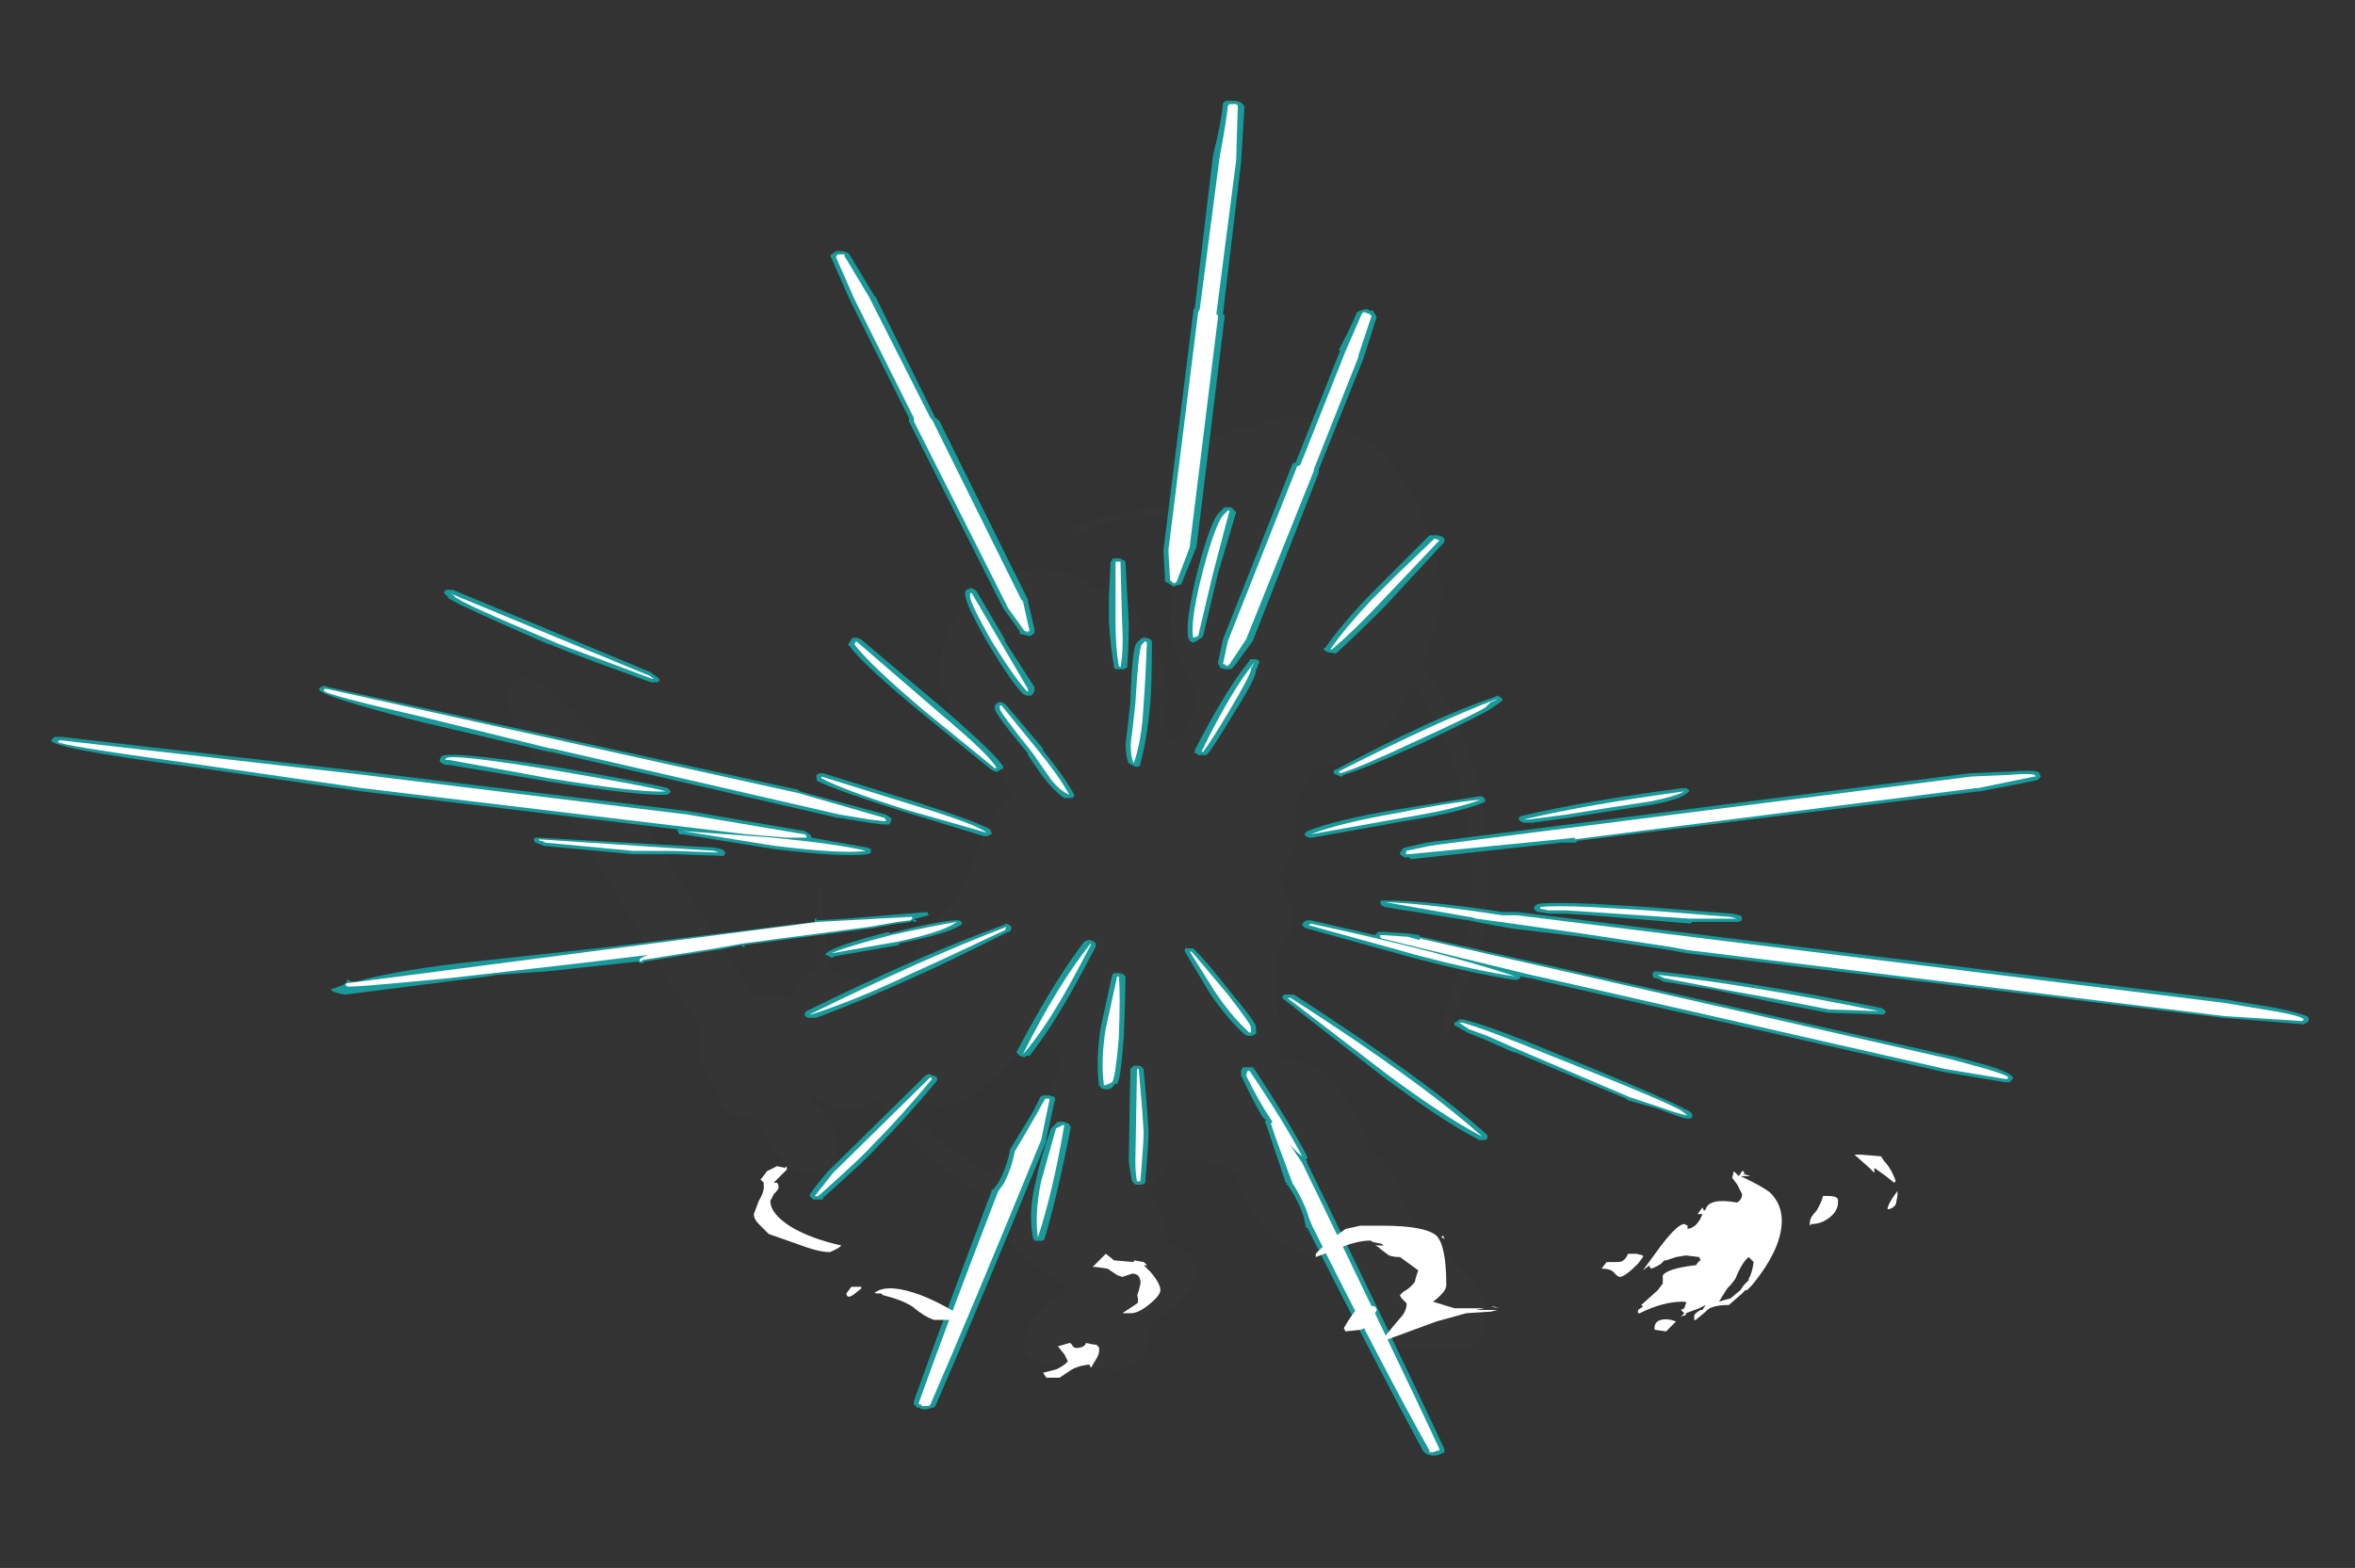 <?xml version="1.0" encoding="UTF-8" standalone="no"?>
<svg xmlns:ffdec="https://www.free-decompiler.com/flash" xmlns:xlink="http://www.w3.org/1999/xlink" ffdec:objectType="frame" height="332.15px" width="498.75px" xmlns="http://www.w3.org/2000/svg">
  <rect width="100%" height="100%" fill="#333333" stroke="none"/>
  <g transform="matrix(1.0, 0.0, 0.0, 1.0, 263.55, 283.5)">
    <use ffdec:characterId="964" height="41.0" transform="matrix(7.0, 0.0, 0.0, 7.0, -252.7, -262.15)" width="68.3" xlink:href="#shape0"/>
    <use ffdec:characterId="962" height="201.95" transform="matrix(1.0, 0.0, 0.0, 1.0, -155.85, -195.25)" width="207.55" xlink:href="#sprite0"/>
    <use ffdec:characterId="965" height="6.75" transform="matrix(7.0, 0.0, 0.0, 7.0, -103.9, -38.9)" width="34.6" xlink:href="#shape2"/>
  </g>
  <defs>
    <g id="shape0" transform="matrix(1.0, 0.0, 0.0, 1.0, 36.1, 37.45)">
      <path d="M2.85 -29.9 Q3.25 -30.65 3.4 -31.05 L3.5 -31.1 3.7 -31.15 3.8 -31.1 3.9 -31.1 3.9 -31.05 3.95 -31.0 4.0 -30.9 3.6 -29.65 2.25 -26.3 2.25 -26.2 0.25 -21.1 -0.3 -20.35 -0.4 -20.25 -0.45 -20.25 Q-0.5 -20.25 -0.6 -20.25 L-0.75 -20.3 -0.75 -20.35 Q-0.8 -20.4 -0.8 -20.45 L-0.65 -21.15 1.45 -26.45 1.5 -26.5 1.55 -26.5 2.9 -29.9 2.85 -29.9 M12.35 -16.15 L11.05 -15.95 9.8 -15.75 8.7 -15.6 8.45 -15.6 8.35 -15.65 8.3 -15.7 8.3 -15.75 8.35 -15.8 Q10.25 -16.25 13.25 -16.65 L13.35 -16.65 13.45 -16.6 13.45 -16.55 13.4 -16.5 Q13.15 -16.3 12.35 -16.15 M22.2 -16.55 L10.05 -15.05 10.05 -15.0 9.6 -15.0 5.05 -14.5 5.0 -14.5 5.0 -14.55 4.85 -14.55 4.7 -14.65 Q4.7 -14.7 4.75 -14.75 4.75 -14.8 4.85 -14.85 L5.5 -15.0 5.85 -15.05 5.9 -15.05 21.95 -17.1 23.15 -17.15 Q23.85 -17.2 23.95 -17.15 L24.0 -17.15 24.1 -17.05 24.05 -17.05 24.1 -17.0 24.0 -16.9 Q23.85 -16.85 22.25 -16.55 L22.2 -16.55 M6.05 -24.1 L4.25 -22.15 Q3.4 -21.3 2.8 -20.75 2.75 -20.7 2.65 -20.75 L2.55 -20.75 2.5 -20.8 2.5 -20.75 2.4 -20.85 Q2.4 -20.9 2.45 -20.9 2.9 -21.55 3.7 -22.4 L5.6 -24.3 5.85 -24.3 6.0 -24.25 6.05 -24.2 6.05 -24.1 M0.25 -20.55 L0.35 -20.55 0.45 -20.5 0.45 -20.45 0.4 -20.35 0.4 -20.3 0.35 -20.25 Q0.4 -20.05 -0.3 -18.95 -0.9 -17.95 -1.1 -17.7 L-1.15 -17.65 -1.4 -17.65 -1.45 -17.7 -1.5 -17.7 -1.5 -17.8 Q-0.55 -19.65 0.15 -20.5 0.15 -20.55 0.2 -20.55 L0.25 -20.55 M2.7 -17.15 Q2.7 -17.2 2.75 -17.2 5.75 -18.8 7.55 -19.4 L7.65 -19.45 7.75 -19.4 7.8 -19.35 7.8 -19.3 Q7.75 -19.25 7.6 -19.15 L7.45 -19.05 Q7.25 -18.9 5.35 -18.0 3.55 -17.2 3.0 -17.05 L2.95 -17.0 2.9 -17.0 2.8 -17.05 Q2.75 -17.05 2.7 -17.1 L2.7 -17.15 M1.9 -15.35 Q2.8 -15.7 4.6 -16.0 L7.1 -16.4 7.2 -16.4 7.3 -16.3 7.25 -16.3 7.3 -16.25 7.2 -16.2 Q6.45 -15.9 4.85 -15.65 L2.05 -15.15 1.95 -15.15 1.85 -15.2 Q1.8 -15.25 1.85 -15.3 L1.9 -15.35 M10.5 -13.15 L12.2 -13.05 14.75 -12.85 Q15.05 -12.8 15.05 -12.75 L15.05 -12.65 14.95 -12.6 13.55 -12.6 13.5 -12.55 10.5 -12.8 9.7 -12.85 9.2 -12.85 8.9 -12.9 Q8.85 -12.9 8.8 -12.95 L8.75 -13.0 8.8 -13.1 8.9 -13.15 Q9.35 -13.2 10.45 -13.15 L10.5 -13.15 M9.05 -10.8 L8.65 -10.9 8.6 -10.9 8.35 -10.95 8.35 -10.9 8.25 -10.85 8.15 -10.85 Q7.1 -11.0 5.15 -11.5 L1.9 -12.4 Q1.85 -12.4 1.8 -12.45 L1.75 -12.5 Q1.75 -12.6 1.9 -12.65 L2.0 -12.65 3.95 -12.2 4.05 -12.3 4.2 -12.3 4.95 -12.25 5.3 -12.2 5.3 -12.15 5.35 -12.15 21.35 -8.55 21.4 -8.55 22.5 -8.25 Q23.3 -8.0 23.25 -7.85 L23.15 -7.75 23.0 -7.75 21.2 -8.05 9.05 -10.8 M8.1 -12.4 L7.0 -12.6 6.8 -12.65 6.75 -12.65 4.25 -13.05 4.15 -13.1 4.1 -13.2 4.15 -13.25 4.25 -13.25 Q5.55 -13.25 7.8 -12.9 L8.25 -12.9 29.7 -10.25 31.2 -10.0 Q32.15 -9.8 32.2 -9.7 L32.2 -9.6 Q32.15 -9.55 32.05 -9.5 L29.6 -9.7 13.4 -11.65 12.85 -11.75 10.2 -12.15 8.1 -12.4 M6.4 -9.45 Q6.35 -9.45 6.35 -9.5 L6.35 -9.55 6.45 -9.6 6.5 -9.65 6.6 -9.65 Q7.25 -9.5 8.5 -9.0 L10.45 -8.2 Q12.75 -7.25 13.3 -6.95 L13.3 -6.95 Q13.55 -6.85 13.55 -6.75 L13.55 -6.7 13.5 -6.65 13.4 -6.65 Q13.25 -6.65 12.5 -6.95 L11.6 -7.2 11.55 -7.25 8.2 -8.65 8.15 -8.65 7.25 -9.05 6.75 -9.25 6.4 -9.45 M1.45 -10.4 L1.5 -10.4 Q5.45 -7.85 7.35 -6.15 L7.35 -6.05 7.3 -6.0 7.1 -6.0 Q5.95 -6.6 4.15 -7.95 L1.2 -10.25 1.15 -10.3 1.15 -10.35 1.2 -10.4 1.45 -10.4 M0.1 -9.15 L0.0 -9.2 Q-0.55 -9.7 -1.05 -10.45 L-1.8 -11.7 -1.8 -11.8 -1.55 -11.8 -1.5 -11.75 Q-1.1 -11.35 -0.4 -10.45 0.4 -9.5 0.35 -9.4 L0.35 -9.3 Q0.4 -9.2 0.2 -9.15 L0.1 -9.15 M0.3 -8.15 Q1.35 -6.55 1.9 -5.5 L1.9 -5.45 1.85 -5.4 1.9 -5.35 1.9 -5.3 Q4.65 0.35 6.05 3.35 L6.05 3.45 5.95 3.5 5.8 3.55 5.65 3.55 5.5 3.5 5.4 3.4 Q4.1 1.0 1.9 -3.35 L1.85 -3.35 1.85 -3.4 1.8 -3.65 Q1.65 -4.15 1.3 -4.65 L1.25 -4.65 1.3 -4.7 1.25 -4.7 0.65 -6.5 Q0.6 -6.5 0.65 -6.6 L0.55 -6.7 Q0.3 -7.1 -0.1 -7.95 L-0.1 -8.1 -0.05 -8.2 0.25 -8.2 0.3 -8.15 M19.25 -10.0 L19.35 -9.95 19.4 -9.9 Q19.4 -9.85 19.35 -9.8 L19.25 -9.8 17.65 -9.85 15.85 -10.2 14.2 -10.55 12.65 -10.8 12.6 -10.85 12.45 -10.9 12.4 -10.9 Q12.35 -10.95 12.35 -11.0 L12.35 -11.05 12.4 -11.1 12.55 -11.1 Q15.25 -10.8 19.25 -10.0 M-12.15 -32.9 L-12.0 -32.85 -11.95 -32.8 -11.2 -31.55 -11.15 -31.5 -9.35 -27.85 -9.3 -27.85 -9.3 -27.8 -9.25 -27.8 -6.55 -22.35 -6.55 -22.3 -6.35 -21.45 -6.35 -21.35 -6.4 -21.3 -6.5 -21.25 -6.7 -21.3 Q-6.8 -21.3 -6.8 -21.35 L-6.8 -21.4 -7.3 -22.1 -10.15 -27.75 -10.15 -27.85 -11.95 -31.45 -12.5 -32.7 Q-12.55 -32.75 -12.5 -32.8 L-12.35 -32.9 -12.15 -32.9 M-0.65 -37.35 Q-0.65 -37.4 -0.55 -37.45 L-0.25 -37.45 -0.1 -37.4 Q0.0 -37.3 0.0 -37.25 L-0.1 -35.6 -0.65 -31.0 -0.6 -30.95 -0.6 -30.9 -1.45 -23.95 -1.9 -22.85 Q-1.9 -22.8 -2.0 -22.8 L-2.15 -22.75 -2.3 -22.85 -2.4 -22.9 -2.45 -23.85 -1.55 -31.05 -1.55 -31.1 -1.5 -31.2 -0.95 -35.8 Q-0.7 -36.8 -0.65 -37.35 M-23.95 -22.65 Q-19.75 -20.9 -17.95 -20.15 L-17.9 -20.1 Q-17.65 -19.95 -17.7 -19.9 L-17.75 -19.85 -17.95 -19.85 -19.6 -20.45 Q-20.8 -20.9 -21.0 -21.0 L-21.05 -21.0 Q-23.8 -22.2 -24.0 -22.35 L-24.1 -22.4 -24.1 -22.45 Q-24.25 -22.55 -24.2 -22.6 L-24.15 -22.65 -23.95 -22.65 M-27.85 -19.75 L-27.7 -19.7 -13.5 -16.6 -13.45 -16.55 -10.85 -15.85 -10.7 -15.75 Q-10.65 -15.7 -10.7 -15.65 -10.7 -15.6 -10.75 -15.55 L-10.8 -15.55 Q-10.85 -15.55 -10.95 -15.55 L-11.35 -15.6 -12.25 -15.75 -12.3 -15.75 -21.0 -17.75 -21.05 -17.75 -24.9 -18.65 Q-28.05 -19.45 -28.0 -19.65 L-27.95 -19.7 -27.85 -19.75 M-24.3 -17.6 Q-24.15 -17.8 -20.9 -17.3 -18.0 -16.8 -17.45 -16.65 L-17.35 -16.55 -17.45 -16.45 -17.5 -16.45 Q-18.25 -16.4 -21.05 -16.85 L-24.05 -17.35 -24.15 -17.35 Q-24.35 -17.4 -24.35 -17.5 L-24.3 -17.6 M-31.9 -17.3 Q-36.1 -17.85 -36.1 -18.1 L-36.0 -18.2 -35.8 -18.2 -26.65 -17.15 -16.8 -15.95 -13.3 -15.35 -13.15 -15.25 Q-13.1 -15.2 -13.1 -15.15 L-11.4 -14.85 -11.3 -14.8 -11.3 -14.7 Q-11.35 -14.65 -11.4 -14.65 -12.1 -14.55 -14.2 -14.8 L-17.0 -15.25 Q-17.05 -15.25 -17.1 -15.25 L-17.15 -15.35 -17.15 -15.4 -26.7 -16.55 -31.9 -17.3 M-27.25 -10.7 L-27.15 -10.8 -27.15 -10.85 -27.1 -10.85 -27.05 -10.8 -26.85 -10.8 Q-25.8 -11.1 -23.75 -11.35 L-19.15 -11.85 -13.0 -12.6 -13.0 -12.7 -12.95 -12.7 -12.95 -12.65 -12.9 -12.65 -12.05 -12.7 -9.6 -12.9 -9.55 -12.8 -9.95 -12.7 -10.0 -12.65 -9.9 -12.65 -9.95 -12.6 -10.0 -12.6 -10.05 -12.65 -10.1 -12.6 -10.45 -12.55 -10.5 -12.55 -11.3 -12.4 -11.35 -12.4 -15.15 -11.9 -15.1 -11.85 -15.2 -11.85 -15.2 -11.9 -15.95 -11.75 -16.0 -11.75 -18.15 -11.4 -18.2 -11.35 Q-18.3 -11.35 -18.35 -11.4 L-21.15 -11.1 -22.6 -11.0 -22.9 -10.95 -25.25 -10.65 -27.2 -10.4 Q-27.55 -10.45 -27.65 -10.55 L-27.25 -10.7 M-0.4 -25.15 L-0.25 -25.0 -0.8 -23.15 -1.25 -21.25 -1.3 -21.2 -1.45 -21.1 -1.55 -21.05 -1.65 -21.1 -1.7 -21.2 Q-1.8 -21.7 -1.4 -23.3 -1.0 -24.8 -0.75 -25.0 L-0.6 -25.15 -0.4 -25.15 M-3.8 -23.6 L-3.75 -23.6 -3.7 -23.55 -3.65 -23.55 -3.6 -23.5 -3.5 -21.65 Q-3.5 -20.85 -3.55 -20.3 L-3.65 -20.25 -3.8 -20.25 Q-3.85 -20.25 -3.9 -20.25 L-3.95 -20.3 -3.95 -20.35 Q-4.05 -20.9 -4.1 -21.7 L-4.1 -22.45 -4.05 -23.5 -4.0 -23.55 -4.0 -23.6 -3.8 -23.6 M-8.45 -22.55 Q-8.45 -22.65 -8.4 -22.65 L-8.3 -22.7 -8.25 -22.7 -8.15 -22.65 -8.1 -22.6 -7.25 -21.15 -7.25 -21.1 -6.35 -19.7 -6.35 -19.6 -6.4 -19.5 -6.45 -19.45 -6.6 -19.45 -6.7 -19.5 Q-7.05 -19.85 -7.8 -21.1 -8.45 -22.25 -8.45 -22.5 L-8.45 -22.55 M-7.25 -19.2 L-7.2 -19.15 -6.1 -17.85 -6.1 -17.8 Q-5.45 -17.0 -5.15 -16.45 L-5.15 -16.4 -5.2 -16.35 -5.45 -16.35 Q-5.75 -16.55 -6.1 -17.0 L-6.55 -17.65 -6.55 -17.7 Q-7.55 -18.9 -7.55 -19.05 L-7.55 -19.15 -7.45 -19.25 -7.35 -19.25 -7.25 -19.2 M-9.05 -19.0 Q-7.5 -17.65 -7.3 -17.3 L-7.3 -17.25 -7.4 -17.2 -7.45 -17.15 -7.55 -17.15 -7.65 -17.2 -9.8 -18.95 Q-11.5 -20.35 -11.95 -20.95 L-12.0 -21.0 -11.95 -21.05 -11.9 -21.15 -11.85 -21.2 -11.7 -21.2 -11.6 -21.15 -9.05 -19.0 M-7.65 -15.25 L-7.7 -15.25 Q-7.7 -15.2 -7.8 -15.2 L-7.9 -15.2 -10.35 -15.95 Q-12.25 -16.55 -12.9 -16.85 L-12.95 -16.9 -12.95 -17.05 -12.85 -17.1 -12.75 -17.1 -9.85 -16.2 Q-8.0 -15.6 -7.7 -15.4 L-7.65 -15.3 -7.65 -15.25 M-2.85 -21.15 L-2.8 -21.1 -2.8 -21.05 Q-2.8 -19.8 -2.85 -19.2 -2.95 -18.1 -3.15 -17.4 L-3.15 -17.35 -3.2 -17.3 -3.3 -17.3 -3.5 -17.4 Q-3.65 -17.75 -3.55 -18.35 L-3.45 -19.25 Q-3.4 -20.95 -3.25 -21.05 L-3.15 -21.15 Q-3.1 -21.2 -3.05 -21.2 -2.9 -21.2 -2.85 -21.15 M-21.45 -15.0 Q-21.5 -15.05 -21.5 -15.1 L-21.45 -15.15 -21.35 -15.15 -16.05 -14.85 Q-15.75 -14.8 -15.75 -14.75 L-15.7 -14.7 -15.75 -14.6 -15.85 -14.6 -17.25 -14.65 -18.5 -14.65 -21.2 -14.9 -21.3 -14.95 -21.45 -15.0 M-12.55 -11.55 L-12.65 -11.6 Q-12.7 -11.6 -12.65 -11.65 L-12.6 -11.7 Q-12.15 -11.95 -10.75 -12.3 L-10.75 -12.25 Q-9.4 -12.6 -8.75 -12.65 L-8.65 -12.65 -8.55 -12.6 -8.55 -12.55 Q-8.55 -12.5 -8.6 -12.5 -8.95 -12.25 -10.45 -11.95 L-10.45 -11.9 -12.45 -11.55 -12.4 -11.55 Q-12.5 -11.5 -12.55 -11.55 M-13.05 -9.7 L-13.2 -9.7 -13.3 -9.75 -13.3 -9.85 -13.25 -9.9 Q-9.8 -11.6 -7.3 -12.5 L-7.2 -12.55 -7.1 -12.5 -7.05 -12.45 -7.05 -12.4 -7.1 -12.3 -7.15 -12.3 Q-9.05 -11.35 -9.95 -10.95 -11.6 -10.2 -12.95 -9.7 L-13.05 -9.7 M-13.15 -4.35 Q-12.95 -4.65 -12.6 -5.05 L-9.65 -7.95 -9.55 -8.0 -9.45 -7.95 -9.4 -7.95 -9.3 -7.9 -9.3 -7.8 Q-10.25 -6.65 -11.1 -5.8 -11.45 -5.4 -12.75 -4.25 L-12.75 -4.2 -13.05 -4.2 -13.15 -4.3 -13.15 -4.35 M-4.5 -11.85 Q-5.1 -10.7 -5.4 -10.2 -5.95 -9.25 -6.5 -8.55 -6.55 -8.55 -6.6 -8.55 L-6.65 -8.5 -6.8 -8.55 -6.9 -8.65 Q-5.8 -10.75 -4.85 -12.0 L-4.75 -12.05 -4.65 -12.05 -4.55 -12.0 -4.5 -11.95 -4.5 -11.85 M-3.75 -11.05 L-3.7 -11.0 -3.7 -11.05 -3.6 -10.95 Q-3.6 -10.35 -3.65 -9.1 -3.75 -7.8 -3.85 -7.7 L-3.9 -7.7 -4.0 -7.6 Q-4.05 -7.5 -4.3 -7.55 L-4.4 -7.65 Q-4.5 -8.4 -4.35 -9.4 L-4.0 -11.0 -3.95 -11.05 -3.75 -11.05 M-5.75 -7.3 Q-5.7 -7.25 -5.75 -7.15 L-6.0 -6.0 -6.0 -5.95 Q-8.15 -0.7 -9.35 2.05 L-9.4 2.1 -9.45 2.1 -9.6 2.15 -9.75 2.15 -9.85 2.1 -9.9 2.1 -10.0 2.0 -10.0 1.9 Q-9.2 -0.35 -7.65 -4.45 L-7.65 -4.5 -7.6 -4.5 -7.45 -4.7 Q-7.2 -5.15 -7.1 -5.65 L-7.1 -5.7 -6.4 -6.85 -6.2 -7.25 Q-6.2 -7.3 -6.1 -7.35 L-5.9 -7.35 -5.75 -7.3 M-3.35 -8.25 L-3.2 -8.25 Q-3.15 -8.25 -3.1 -8.2 L-3.05 -8.15 Q-2.95 -7.1 -2.9 -6.25 -2.9 -5.9 -3.0 -4.75 L-3.0 -4.7 -3.1 -4.65 -3.3 -4.65 -3.4 -4.75 Q-3.45 -5.0 -3.5 -5.35 L-3.45 -8.15 -3.35 -8.25 M-5.8 -6.4 L-5.65 -6.55 -5.45 -6.55 -5.35 -6.5 -5.3 -6.5 -5.3 -6.45 -5.25 -6.4 Q-5.65 -4.35 -6.05 -3.0 L-6.1 -2.95 -6.35 -2.95 -6.4 -3.05 Q-6.55 -3.85 -6.3 -4.8 -6.2 -5.35 -5.85 -6.35 L-5.8 -6.4" fill="#00ffff" fill-opacity="0.502" fill-rule="evenodd" stroke="none"/>
      <path d="M3.6 -31.05 L3.65 -31.05 3.75 -31.0 3.8 -31.0 3.8 -30.95 3.85 -30.95 3.45 -29.75 3.45 -29.7 2.1 -26.3 2.1 -26.25 0.05 -21.15 -0.45 -20.4 -0.5 -20.35 -0.55 -20.35 -0.6 -20.4 -0.65 -20.4 -0.5 -21.1 1.6 -26.4 1.65 -26.4 1.7 -26.45 3.05 -29.85 3.55 -31.0 3.6 -31.05 M12.3 -16.25 L11.0 -16.05 9.75 -15.85 8.6 -15.7 8.45 -15.7 Q10.35 -16.15 13.3 -16.55 13.05 -16.4 12.3 -16.25 M22.15 -16.65 L10.0 -15.1 10.0 -15.15 9.55 -15.1 5.0 -14.65 4.9 -14.65 Q4.85 -14.7 4.9 -14.7 L4.9 -14.75 5.6 -14.9 5.95 -14.95 22.0 -17.0 23.15 -17.05 Q23.8 -17.1 23.9 -17.05 L23.95 -17.0 23.9 -17.0 22.2 -16.65 22.15 -16.65 M5.75 -24.2 L5.9 -24.15 4.1 -22.25 Q3.25 -21.35 2.65 -20.85 L2.6 -20.85 Q3.05 -21.5 3.85 -22.35 L4.6 -23.1 5.75 -24.2 M0.25 -20.35 Q0.2 -20.3 0.2 -20.25 0.2 -20.1 -0.45 -19.0 -1.05 -18.0 -1.25 -17.75 L-1.3 -17.75 Q-0.4 -19.6 0.3 -20.45 L0.25 -20.35 M4.65 -15.9 Q6.1 -16.2 7.15 -16.3 6.35 -16.0 4.8 -15.75 L2.0 -15.25 Q2.9 -15.6 4.65 -15.9 M2.9 -17.1 L2.85 -17.15 Q5.9 -18.7 7.65 -19.35 7.6 -19.3 7.45 -19.25 L7.3 -19.1 Q7.1 -18.95 5.25 -18.1 3.45 -17.25 2.9 -17.1 M8.95 -13.05 Q9.4 -13.1 10.5 -13.05 L12.2 -12.95 14.7 -12.75 14.9 -12.7 13.45 -12.7 10.5 -12.9 9.7 -12.95 9.2 -12.95 8.95 -13.0 8.95 -13.05 M8.25 -12.8 L29.65 -10.15 31.15 -9.9 Q32.0 -9.75 32.05 -9.65 L32.0 -9.6 29.65 -9.75 13.4 -11.75 12.85 -11.85 10.2 -12.25 8.1 -12.55 7.0 -12.7 6.85 -12.75 6.8 -12.75 4.25 -13.2 Q5.55 -13.15 7.8 -12.8 L8.25 -12.8 M8.4 -8.9 L10.4 -8.1 Q12.65 -7.2 13.2 -6.9 L13.4 -6.75 Q13.25 -6.75 12.55 -7.0 L11.65 -7.3 8.25 -8.75 7.35 -9.15 6.8 -9.35 6.5 -9.55 6.6 -9.55 Q7.15 -9.4 8.4 -8.9 M8.65 -11.0 L4.15 -12.1 4.1 -12.15 4.1 -12.2 4.2 -12.2 4.95 -12.15 5.3 -12.05 5.3 -12.1 21.35 -8.45 22.45 -8.15 Q23.1 -7.95 23.1 -7.9 L23.1 -7.85 23.0 -7.85 21.2 -8.15 9.1 -10.9 8.65 -11.0 M2.0 -12.55 Q5.95 -11.7 8.2 -10.95 7.1 -11.1 5.2 -11.6 L1.95 -12.5 2.0 -12.55 M0.1 -8.1 L0.15 -8.1 Q1.2 -6.55 1.75 -5.5 1.5 -5.7 1.35 -5.9 L1.75 -5.3 Q4.5 0.35 5.9 3.35 L5.9 3.4 5.85 3.4 5.7 3.45 5.6 3.45 5.6 3.4 Q4.25 1.0 2.05 -3.4 L1.95 -3.65 Q1.8 -4.15 1.45 -4.7 L0.95 -6.05 0.8 -6.5 0.85 -6.55 0.75 -6.7 Q0.45 -7.15 0.05 -7.95 L0.1 -8.1 M0.15 -9.25 Q-0.4 -9.75 -0.9 -10.5 L-1.65 -11.7 -1.6 -11.7 Q-1.25 -11.3 -0.5 -10.4 0.2 -9.5 0.2 -9.4 L0.2 -9.3 Q0.2 -9.25 0.15 -9.25 M1.4 -10.3 Q5.3 -7.8 7.2 -6.1 6.05 -6.7 4.3 -8.0 L1.3 -10.3 1.4 -10.3 M17.7 -9.95 L15.9 -10.3 14.25 -10.6 12.7 -10.9 12.5 -11.0 Q15.25 -10.7 19.2 -9.9 L17.7 -9.95 M-12.35 -32.7 L-12.35 -32.75 -12.3 -32.8 -12.1 -32.8 -12.1 -32.75 -11.35 -31.5 -9.5 -27.85 -9.45 -27.8 -6.75 -22.35 -6.7 -22.3 -6.5 -21.4 -6.55 -21.4 -6.55 -21.35 -6.6 -21.4 -6.65 -21.4 -7.15 -22.1 -10.0 -27.75 -10.0 -27.85 -11.8 -31.45 -12.35 -32.7 M-0.25 -35.65 L-0.85 -31.0 -0.8 -30.95 -0.8 -30.9 -1.65 -24.0 -1.65 -23.95 -2.05 -22.9 -2.1 -22.85 -2.15 -22.85 -2.25 -22.95 -2.3 -23.85 -1.4 -31.05 -1.35 -31.15 -0.75 -35.75 Q-0.55 -36.8 -0.5 -37.3 L-0.45 -37.35 -0.25 -37.35 -0.2 -37.3 -0.25 -35.65 M-24.05 -22.55 L-18.0 -20.05 Q-17.85 -19.95 -17.9 -19.95 L-19.5 -20.55 Q-20.75 -21.0 -20.95 -21.1 -23.7 -22.25 -23.9 -22.45 L-23.95 -22.5 -24.05 -22.55 M-27.85 -19.6 L-27.85 -19.65 -27.75 -19.65 -13.5 -16.5 -10.9 -15.75 -10.85 -15.7 -10.85 -15.65 -10.9 -15.65 -11.35 -15.7 -12.25 -15.85 -20.95 -17.85 -21.0 -17.85 -24.85 -18.8 Q-27.9 -19.5 -27.85 -19.6 M-24.15 -17.55 Q-24.0 -17.7 -20.95 -17.2 -18.0 -16.7 -17.5 -16.55 -18.3 -16.5 -21.05 -16.95 L-24.05 -17.5 -24.15 -17.5 Q-24.2 -17.5 -24.15 -17.55 M-31.9 -17.4 Q-35.9 -17.95 -35.9 -18.05 L-35.85 -18.1 -26.65 -17.05 -16.85 -15.85 -13.3 -15.25 -13.25 -15.2 -13.25 -15.15 -13.85 -15.15 -15.05 -15.25 -26.7 -16.65 -31.9 -17.4 M-27.1 -10.75 L-12.9 -12.6 -10.15 -12.75 -10.05 -12.75 -10.05 -12.7 -10.1 -12.65 -10.5 -12.6 -11.35 -12.45 -15.15 -11.95 -16.0 -11.8 -18.2 -11.45 -18.25 -11.4 Q-18.3 -11.4 -18.3 -11.45 -18.3 -11.5 -18.05 -11.6 L-20.1 -11.35 -24.05 -10.9 Q-27.1 -10.6 -27.15 -10.65 L-27.2 -10.7 -27.15 -10.75 -27.1 -10.75 M-0.45 -25.05 L-0.95 -23.15 -1.4 -21.25 -1.55 -21.2 Q-1.65 -21.7 -1.25 -23.25 -0.85 -24.75 -0.6 -24.95 L-0.5 -25.05 -0.45 -25.05 M-3.75 -23.5 L-3.7 -21.65 Q-3.65 -20.85 -3.75 -20.3 L-3.8 -20.35 Q-3.9 -20.9 -3.9 -21.7 L-3.9 -23.5 -3.75 -23.5 M-8.3 -22.55 L-8.25 -22.55 -6.55 -19.65 -6.55 -19.55 Q-6.9 -19.9 -7.65 -21.1 -8.3 -22.25 -8.3 -22.45 L-8.3 -22.55 M-7.4 -19.15 L-7.35 -19.15 -6.25 -17.8 Q-5.6 -17.0 -5.3 -16.45 -5.65 -16.6 -5.95 -17.05 L-6.4 -17.7 Q-7.4 -18.95 -7.4 -19.05 L-7.4 -19.15 M-7.8 -15.3 L-10.25 -16.0 Q-12.15 -16.6 -12.8 -16.95 L-12.8 -17.0 -9.9 -16.1 Q-8.1 -15.55 -7.8 -15.3 M-7.55 -17.25 L-9.7 -19.0 Q-11.35 -20.4 -11.8 -21.0 L-11.75 -21.1 -9.2 -18.9 Q-7.65 -17.6 -7.5 -17.25 L-7.55 -17.25 M-3.3 -19.2 Q-3.2 -20.9 -3.1 -21.0 L-3.0 -21.1 -2.95 -21.05 Q-3.0 -19.8 -3.05 -19.2 -3.1 -18.1 -3.35 -17.4 -3.5 -17.75 -3.4 -18.3 L-3.3 -19.2 M-21.35 -15.1 L-16.05 -14.75 -15.9 -14.7 -17.3 -14.75 -18.5 -14.75 -21.15 -15.0 -21.25 -15.05 Q-21.35 -15.05 -21.35 -15.1 M-14.25 -15.15 Q-12.25 -14.95 -11.45 -14.75 -12.15 -14.65 -14.2 -14.9 L-17.0 -15.35 -14.25 -15.15 M-13.15 -9.8 Q-9.7 -11.5 -7.2 -12.45 L-7.25 -12.35 Q-9.15 -11.45 -10.05 -11.05 -11.7 -10.25 -13.1 -9.8 L-13.15 -9.8 M-12.45 -5.0 L-9.5 -7.9 -9.45 -7.85 Q-10.4 -6.7 -11.25 -5.85 -11.6 -5.45 -12.9 -4.3 L-13.0 -4.3 -12.45 -5.0 M-4.65 -11.9 Q-5.25 -10.75 -5.55 -10.25 -6.1 -9.3 -6.65 -8.65 L-6.7 -8.6 Q-5.65 -10.7 -4.65 -11.95 L-4.65 -11.9 M-3.8 -10.95 Q-3.75 -10.4 -3.8 -9.1 -3.9 -7.9 -4.0 -7.75 L-4.1 -7.7 -4.25 -7.65 Q-4.35 -8.4 -4.2 -9.35 L-3.85 -10.95 -3.8 -10.95 M-3.2 -8.15 Q-3.1 -7.1 -3.05 -6.25 -3.05 -5.9 -3.15 -4.75 L-3.25 -4.75 Q-3.3 -5.0 -3.3 -5.35 L-3.25 -8.15 -3.2 -8.15 M-10.5 -12.0 L-12.5 -11.65 Q-12.05 -11.85 -10.7 -12.2 -9.35 -12.5 -8.7 -12.6 -9.1 -12.3 -10.5 -12.0 M-5.95 -7.25 L-5.9 -7.25 -5.9 -7.2 -6.15 -6.0 Q-8.3 -0.75 -9.5 2.0 L-9.55 2.05 -9.75 2.05 -9.8 2.0 -9.85 2.0 -9.85 1.95 Q-9.05 -0.3 -7.45 -4.45 L-7.3 -4.65 Q-7.05 -5.1 -6.95 -5.65 -6.65 -6.15 -6.25 -6.85 -6.15 -7.05 -6.05 -7.2 -6.05 -7.25 -6.0 -7.25 L-5.95 -7.25 M-6.15 -4.75 L-5.7 -6.35 -5.5 -6.45 -5.45 -6.45 Q-5.8 -4.4 -6.25 -3.05 -6.35 -3.8 -6.15 -4.75" fill="#ffffff" fill-rule="evenodd" stroke="none"/>
    </g>
    <g id="sprite0" transform="matrix(1.0, 0.0, 0.0, 1.0, 0.0, 0.0)">
      <use ffdec:characterId="961" height="28.85" transform="matrix(7.0, 0.0, 0.0, 7.0, 0.0, 0.0)" width="29.65" xlink:href="#shape1"/>
    </g>
    <g id="shape1" transform="matrix(1.0, 0.0, 0.0, 1.0, 0.0, 0.0)">
      <path d="M26.65 1.35 L26.9 1.7 Q27.25 2.1 27.7 3.15 28.15 4.4 28.15 4.7 L28.15 4.85 Q28.25 5.1 28.25 5.35 28.25 5.8 27.95 6.65 L27.65 7.55 27.65 7.6 Q29.65 9.95 29.65 14.1 29.65 15.2 29.25 16.5 L28.3 18.95 28.25 18.95 28.15 18.85 28.8 16.5 Q29.15 14.95 29.15 14.1 29.15 10.75 27.4 8.1 L27.2 8.45 Q25.95 10.75 24.4 10.6 24.0 11.25 23.9 11.45 L23.8 11.9 Q23.85 12.15 23.85 12.55 23.85 12.95 23.6 13.35 23.35 13.8 23.35 13.9 23.35 14.15 23.55 14.5 23.75 14.8 23.75 15.15 23.75 15.45 23.45 15.95 23.15 16.5 23.2 17.0 L23.35 18.8 Q23.4 19.1 23.35 19.35 L23.8 19.5 Q24.8 19.8 25.1 20.25 L25.6 21.15 Q26.0 21.9 26.0 22.0 L26.0 22.1 Q26.1 22.15 26.2 22.3 26.65 22.65 26.85 23.15 26.95 23.5 27.3 24.2 L27.5 24.6 28.75 25.75 Q29.55 26.45 29.55 27.15 29.55 27.7 29.45 27.85 29.25 28.2 28.5 28.2 L25.75 28.15 Q25.7 28.15 25.75 28.05 25.85 27.9 25.75 27.7 L25.6 27.4 25.5 27.05 Q25.35 26.7 24.7 25.9 L24.1 25.35 23.55 25.05 Q23.2 24.95 23.0 24.65 22.7 24.4 22.45 24.0 22.05 23.35 22.05 23.1 L22.05 22.9 21.65 22.7 Q20.9 22.4 20.1 22.5 L19.85 22.8 19.4 23.45 19.65 23.9 Q19.9 24.45 20.0 25.1 20.1 25.1 20.2 25.15 20.8 25.35 20.8 25.95 20.8 26.3 20.3 26.75 L19.5 27.45 Q19.4 27.6 19.25 28.25 19.15 28.7 18.55 28.85 16.5 28.7 16.05 28.6 15.75 28.5 15.65 28.3 L15.65 28.15 15.6 28.1 15.6 28.0 Q15.6 27.65 15.95 27.2 16.35 26.65 16.95 26.45 L16.6 26.1 Q16.0 25.8 15.35 25.2 15.0 24.85 14.7 24.45 14.5 24.1 14.5 24.0 L14.45 24.0 Q14.35 23.9 14.35 23.7 L14.4 23.55 Q12.8 22.7 11.55 21.2 L11.1 20.7 10.9 20.75 10.55 20.95 9.85 20.95 Q9.55 20.75 9.3 20.55 9.2 20.55 9.05 20.65 9.3 20.8 9.5 21.05 9.95 21.65 9.95 22.05 9.95 22.95 9.3 22.95 8.3 22.95 7.75 21.7 L7.55 21.25 7.0 21.2 Q6.45 21.05 6.4 20.8 6.35 20.35 6.1 20.05 5.9 19.8 5.8 19.4 5.7 19.05 5.7 18.8 5.7 18.6 5.8 18.5 4.8 17.1 3.2 14.3 L1.6 11.75 Q0.0 9.1 0.0 8.55 0.0 7.8 0.65 7.95 0.85 8.0 1.0 8.1 2.2 8.9 3.15 10.55 4.1 12.4 4.65 13.2 5.05 13.85 6.6 16.3 L7.35 17.45 8.15 17.5 8.6 17.65 Q8.6 16.85 9.35 16.8 9.3 16.5 9.3 16.2 L9.35 14.15 9.45 14.15 Q9.5 15.6 9.8 16.85 10.0 16.85 10.3 16.95 10.8 17.1 11.25 17.3 L11.4 17.2 Q11.45 17.15 12.05 16.85 12.2 16.8 12.25 16.55 L12.35 16.1 Q12.45 15.85 12.95 15.25 13.55 14.6 13.65 14.35 13.95 13.8 14.45 12.45 14.8 11.8 15.25 11.45 L14.9 10.75 Q14.5 10.45 14.1 9.9 13.75 9.6 13.6 9.4 13.5 9.2 13.35 8.85 L13.0 7.85 Q13.0 7.55 13.1 7.3 L13.1 7.25 Q13.1 6.7 13.5 6.15 13.8 5.7 14.55 5.2 15.8 4.3 16.9 4.75 17.35 4.9 17.7 5.2 18.0 5.25 18.2 5.35 19.1 5.65 19.2 6.4 19.9 7.25 19.95 8.7 L19.85 8.75 19.8 8.8 Q19.85 9.2 19.95 9.7 L20.3 9.75 20.55 9.3 20.75 8.9 20.75 8.7 Q20.75 8.45 20.7 8.15 20.0 6.9 20.0 5.9 20.0 4.7 20.15 4.05 L20.2 3.75 20.1 3.35 20.05 3.1 19.55 3.05 17.85 3.2 17.25 3.55 17.15 3.65 Q17.05 3.7 17.05 3.45 17.05 3.2 18.65 2.9 L20.0 2.7 19.95 2.25 19.95 1.8 Q19.95 1.25 20.25 1.05 20.4 0.95 21.85 0.4 L21.95 0.4 Q22.25 0.3 22.4 0.4 22.65 0.2 22.95 0.1 23.75 -0.15 24.9 0.25 26.0 0.6 26.65 1.35 M25.9 26.2 L25.9 26.2 M15.55 13.0 L15.7 12.85 Q15.4 13.05 15.3 13.3 L15.55 13.0 M22.25 12.7 L22.25 12.7 M11.65 20.6 Q12.85 21.95 14.65 22.95 L14.95 22.55 Q15.4 21.8 16.25 20.55 L16.35 20.55 16.7 19.5 Q16.55 19.25 16.25 18.95 L15.95 18.65 Q15.8 18.95 15.35 19.35 14.75 20.0 14.55 20.1 13.8 20.85 13.1 20.85 L12.45 20.75 12.0 20.6 11.65 20.6" fill="#ffffff" fill-opacity="0.008" fill-rule="evenodd" stroke="none"/>
    </g>
    <g id="shape2" transform="matrix(1.0, 0.0, 0.0, 1.0, 15.0, 5.6)">
      <path d="M2.9 -3.35 L3.35 -3.45 4.0 -3.45 Q5.3 -3.45 5.65 -3.15 5.95 -2.85 5.95 -1.65 5.95 -1.45 5.55 -1.15 L6.2 -0.95 7.1 -0.95 6.85 -0.9 7.5 -0.9 7.3 -0.85 6.55 -0.8 5.65 -0.55 4.15 0.0 3.9 0.0 4.1 -0.1 Q4.25 -0.3 4.55 -0.65 4.75 -0.85 4.75 -1.1 L4.65 -1.2 Q4.55 -1.3 4.55 -1.35 L4.65 -1.45 Q4.85 -1.55 5.0 -1.75 5.0 -1.8 5.1 -2.1 L4.55 -2.5 Q4.25 -2.5 4.15 -2.6 L3.95 -2.75 3.9 -2.8 3.8 -2.85 4.05 -2.85 4.0 -2.9 3.75 -2.95 3.65 -3.0 Q3.25 -3.0 2.65 -2.75 L2.0 -2.5 2.0 -2.6 2.35 -2.95 2.9 -3.35 M3.95 -3.55 L3.8 -3.55 3.95 -3.55 M2.85 -0.35 Q3.1 -0.8 3.4 -1.1 L3.55 -1.05 3.8 -1.0 3.85 -0.9 3.6 -0.45 Q3.5 -0.35 3.35 -0.3 L2.9 -0.25 2.85 -0.35 M3.7 -0.85 L3.75 -0.85 3.75 -0.9 3.7 -0.9 3.7 -0.85 M5.85 -3.15 L5.9 -3.05 5.8 -3.1 5.85 -3.15 M7.3 -1.0 L7.4 -1.0 7.55 -0.95 7.3 -1.0 M15.0 -5.0 L15.15 -4.95 14.85 -4.95 Q15.5 -4.65 15.75 -4.45 16.1 -4.1 16.1 -3.6 16.1 -2.75 15.2 -1.65 L15.05 -1.5 15.0 -1.5 14.9 -1.4 14.5 -1.05 Q13.95 -1.05 13.8 -0.85 L13.5 -0.6 13.45 -0.6 13.45 -0.7 Q13.45 -0.8 13.65 -0.9 L13.7 -0.9 13.8 -1.05 13.6 -0.95 13.2 -0.8 13.2 -0.75 13.05 -0.7 13.15 -0.8 13.05 -0.9 13.15 -0.95 13.2 -1.1 Q13.25 -1.15 13.1 -1.15 12.5 -1.15 11.8 -0.8 L11.75 -0.8 11.75 -0.9 11.9 -1.0 11.85 -1.05 12.35 -1.5 12.5 -1.7 12.5 -1.95 Q12.65 -2.15 13.45 -2.25 L13.5 -2.25 13.65 -2.45 13.6 -2.35 13.65 -2.4 13.6 -2.5 13.2 -2.55 12.9 -2.5 12.6 -2.4 12.55 -2.4 12.45 -2.3 Q12.3 -2.2 12.15 -2.15 L12.1 -2.2 12.1 -2.25 11.9 -2.1 12.45 -2.85 Q12.95 -3.5 13.15 -3.5 L13.25 -3.45 13.25 -3.35 Q13.55 -3.4 13.7 -3.8 L13.55 -3.8 13.7 -4.0 13.75 -3.9 13.8 -3.95 Q13.9 -4.3 14.75 -4.15 14.9 -4.25 14.9 -4.4 L14.75 -4.7 14.6 -4.9 14.65 -5.1 14.8 -4.95 14.9 -5.1 14.95 -5.1 14.95 -5.0 15.0 -5.0 M11.4 -2.5 L11.45 -2.6 11.7 -2.6 11.9 -2.55 11.9 -2.5 11.75 -2.3 Q11.35 -1.9 11.2 -1.9 11.15 -1.9 11.05 -2.0 10.95 -2.15 10.65 -2.15 L10.8 -2.35 11.15 -2.35 Q11.3 -2.35 11.4 -2.5 M12.25 -0.35 Q12.25 -0.55 12.45 -0.6 12.65 -0.65 12.9 -0.55 L12.6 -0.25 12.25 -0.3 12.25 -0.35 M18.5 -5.6 L19.1 -5.55 19.2 -5.4 Q19.4 -5.2 19.55 -4.8 L19.5 -4.75 19.25 -4.95 18.9 -5.2 18.9 -5.05 18.75 -5.2 18.3 -5.6 18.5 -5.6 M17.5 -4.35 Q17.75 -4.35 17.8 -4.25 L17.8 -4.15 Q17.8 -3.9 17.55 -3.7 17.3 -3.5 17.0 -3.5 L16.95 -3.45 16.95 -3.55 Q16.95 -3.7 17.15 -3.9 17.3 -4.15 17.35 -4.35 L17.5 -4.35 M17.3 -3.75 L17.3 -3.75 M14.95 -1.65 L15.1 -1.8 15.1 -1.85 Q15.2 -2.0 15.25 -2.35 L15.1 -2.5 Q14.9 -2.35 14.7 -1.85 14.6 -1.7 14.45 -1.55 L14.2 -1.15 Q14.35 -1.2 14.55 -1.25 L14.85 -1.5 14.95 -1.65 M19.6 -4.35 L19.55 -4.1 Q19.5 -4.0 19.35 -3.95 L19.3 -3.95 Q19.3 -4.1 19.6 -4.5 L19.6 -4.35 M-14.4 -5.2 L-14.3 -5.25 -14.05 -5.2 Q-14.0 -5.3 -14.0 -5.15 L-14.4 -4.75 -14.3 -4.75 Q-14.25 -4.7 -14.25 -4.6 -14.25 -4.55 -14.4 -4.4 L-14.5 -4.2 Q-14.5 -3.8 -13.85 -3.4 -13.25 -3.05 -12.35 -2.85 -12.45 -2.75 -12.7 -2.65 -13.05 -2.65 -13.7 -2.9 L-14.55 -3.2 -14.85 -3.5 Q-15.0 -3.65 -15.0 -3.8 L-14.85 -4.2 Q-14.7 -4.45 -14.7 -4.6 -14.7 -4.7 -14.7 -4.75 L-14.8 -4.85 -14.75 -4.9 -14.6 -5.1 -14.4 -5.2 M-11.75 -1.6 L-11.75 -1.55 -12.0 -1.35 -12.1 -1.3 Q-12.2 -1.3 -12.2 -1.4 L-12.05 -1.6 -11.75 -1.6 M-11.15 -1.4 L-11.25 -1.4 Q-11.4 -1.4 -11.3 -1.45 -10.9 -1.7 -9.95 -1.35 -9.2 -1.05 -8.65 -0.65 L-8.65 -0.6 -9.55 -0.6 Q-9.85 -0.7 -10.2 -1.0 -10.5 -1.2 -11.1 -1.35 L-11.15 -1.4 M-3.2 -2.35 L-3.1 -2.25 -3.2 -2.25 -3.0 -2.05 Q-2.7 -1.7 -2.7 -1.5 -2.7 -1.35 -3.0 -1.1 -3.35 -0.8 -3.6 -0.8 L-3.85 -0.8 -3.4 -1.1 Q-3.35 -1.15 -3.4 -1.35 L-3.35 -1.5 -3.3 -1.7 Q-3.3 -2.0 -3.55 -2.0 L-3.85 -1.9 -4.0 -1.95 -4.3 -2.15 -4.65 -2.2 -4.75 -2.2 -4.35 -2.6 -4.1 -2.4 -3.5 -2.35 -3.5 -2.4 -3.2 -2.35 M-4.55 0.3 Q-4.55 0.45 -4.65 0.6 L-4.8 0.85 -4.85 0.75 Q-5.25 0.8 -5.45 0.95 L-5.75 1.15 -6.15 1.15 -6.25 1.0 -5.85 0.9 Q-5.55 0.75 -5.5 0.65 L-5.6 0.45 -5.8 0.2 -5.45 0.1 Q-5.4 0.1 -5.35 0.2 -5.3 0.25 -5.25 0.25 -5.0 0.25 -4.95 0.1 L-4.7 0.15 -4.65 0.15 Q-4.55 0.2 -4.55 0.3" fill="#ffffff" fill-rule="evenodd" stroke="none"/>
      <path d="M14.95 -5.1 L15.0 -5.0 14.95 -5.0 14.95 -5.1" fill="#999999" fill-rule="evenodd" stroke="none"/>
    </g>
  </defs>
</svg>
